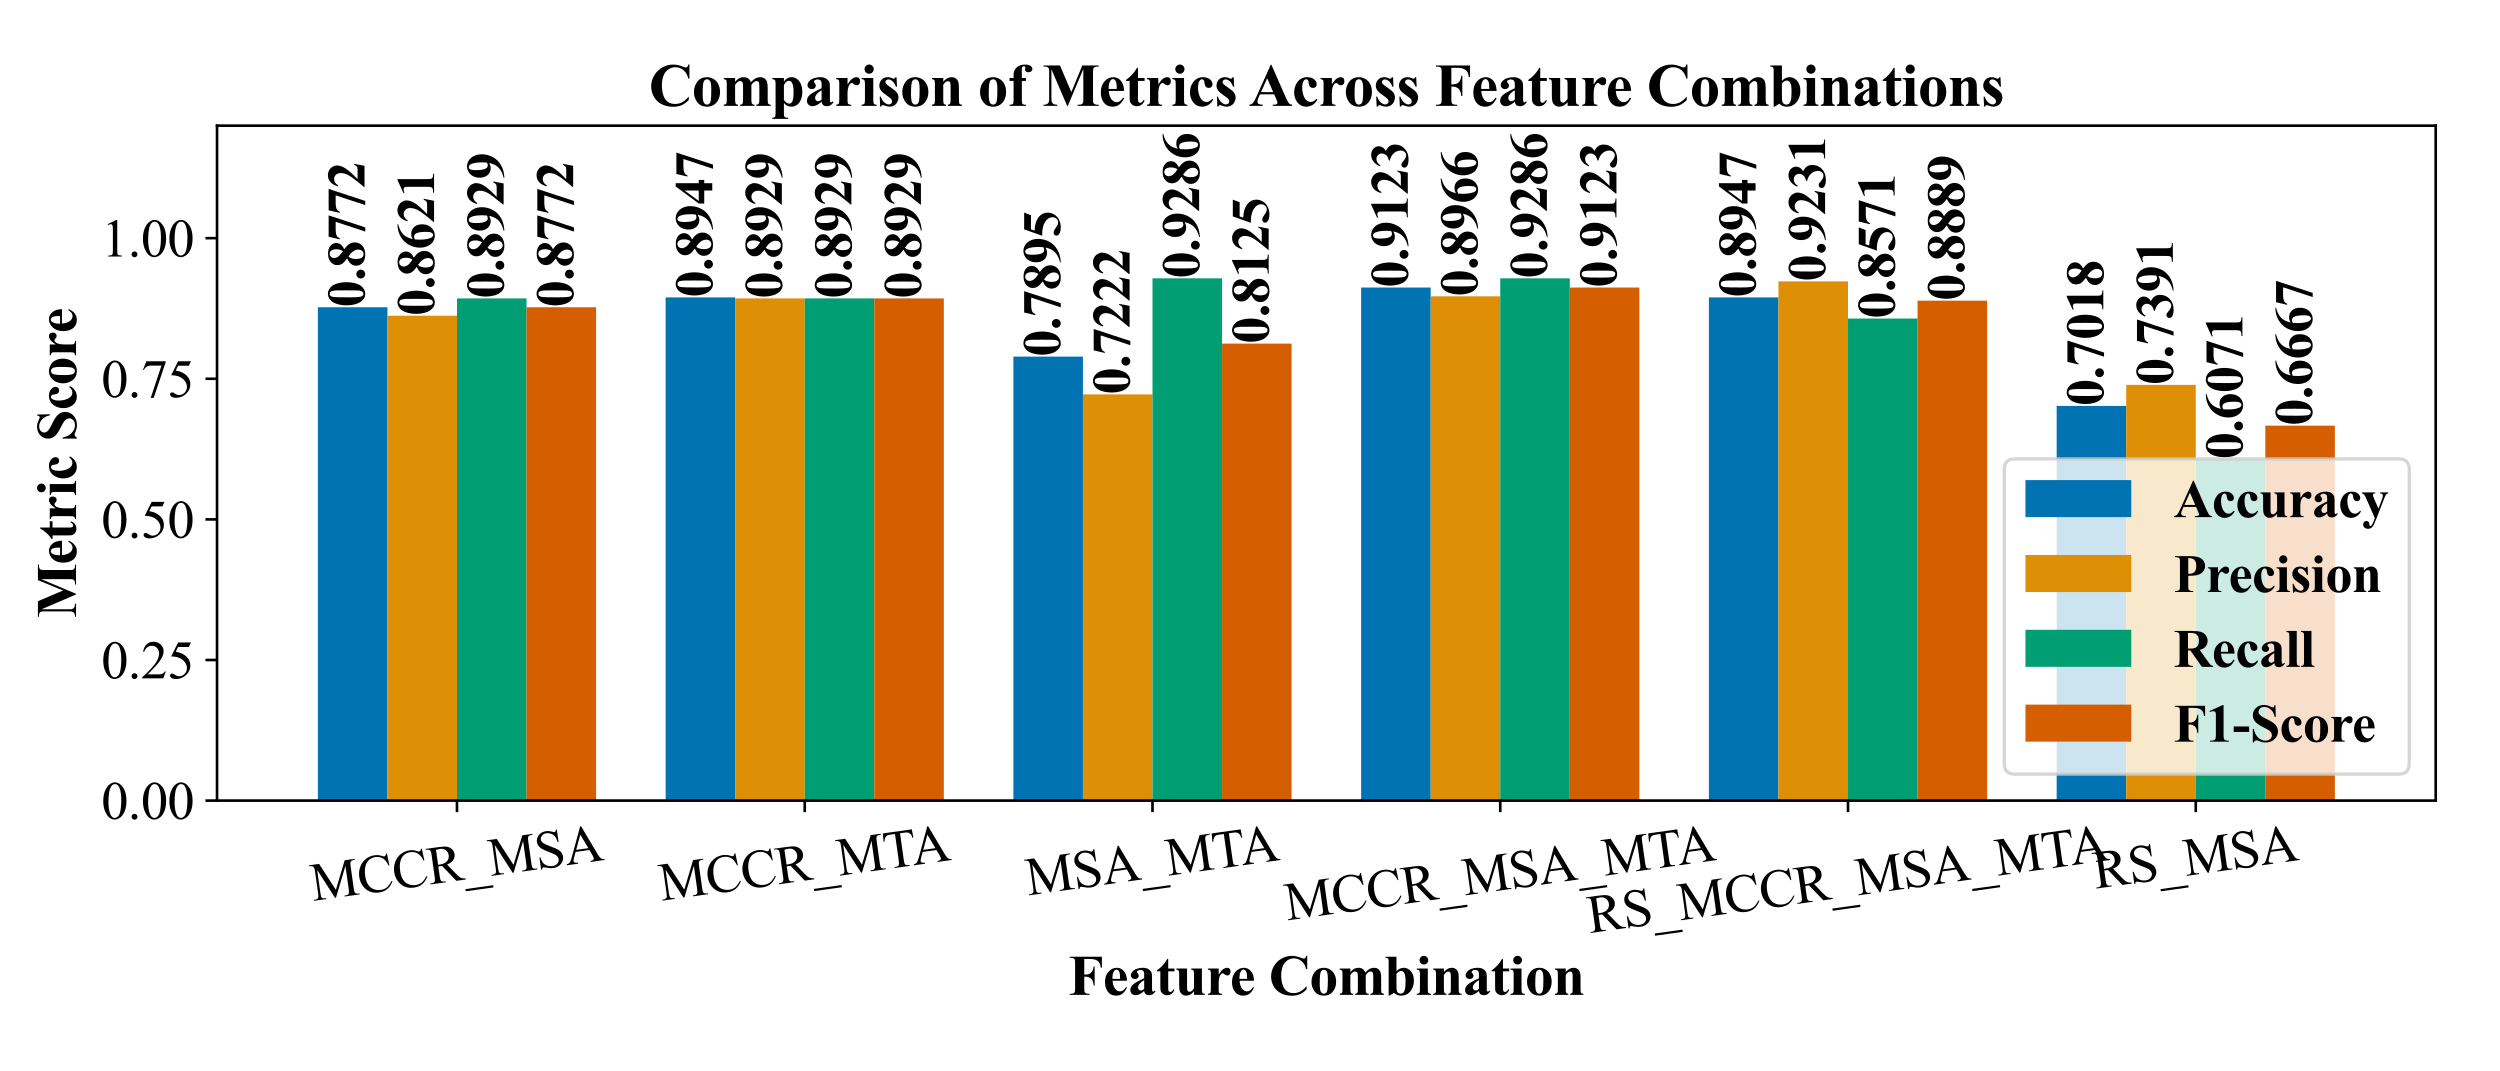 <?xml version="1.0" encoding="utf-8" standalone="no"?>
<!DOCTYPE svg PUBLIC "-//W3C//DTD SVG 1.1//EN"
  "http://www.w3.org/Graphics/SVG/1.1/DTD/svg11.dtd">
<svg xmlns:xlink="http://www.w3.org/1999/xlink" width="756pt" height="324pt" viewBox="0 0 756 324" xmlns="http://www.w3.org/2000/svg" version="1.1">
 <defs>
  <style type="text/css">*{stroke-linejoin: round; stroke-linecap: butt}</style>
 </defs>
 <g id="figure_1">
  <g id="patch_1">
   <path d="M 0 324 
L 756 324 
L 756 0 
L 0 0 
z
" style="fill: #ffffff"/>
  </g>
  <g id="axes_1">
   <g id="patch_2">
    <path d="M 65.63 242.098 
L 736.56 242.098 
L 736.56 38.006 
L 65.63 38.006 
z
" style="fill: #ffffff"/>
   </g>
   <g id="patch_3">
    <path d="M 96.127 242.098 
L 117.159 242.098 
L 117.159 92.908 
L 96.127 92.908 
z
" clip-path="url(#p7d818812de)" style="fill: #0173b2"/>
   </g>
   <g id="patch_4">
    <path d="M 201.288 242.098 
L 222.321 242.098 
L 222.321 89.924 
L 201.288 89.924 
z
" clip-path="url(#p7d818812de)" style="fill: #0173b2"/>
   </g>
   <g id="patch_5">
    <path d="M 306.45 242.098 
L 327.482 242.098 
L 327.482 107.827 
L 306.45 107.827 
z
" clip-path="url(#p7d818812de)" style="fill: #0173b2"/>
   </g>
   <g id="patch_6">
    <path d="M 411.611 242.098 
L 432.643 242.098 
L 432.643 86.94 
L 411.611 86.94 
z
" clip-path="url(#p7d818812de)" style="fill: #0173b2"/>
   </g>
   <g id="patch_7">
    <path d="M 516.773 242.098 
L 537.805 242.098 
L 537.805 89.924 
L 516.773 89.924 
z
" clip-path="url(#p7d818812de)" style="fill: #0173b2"/>
   </g>
   <g id="patch_8">
    <path d="M 621.934 242.098 
L 642.966 242.098 
L 642.966 122.746 
L 621.934 122.746 
z
" clip-path="url(#p7d818812de)" style="fill: #0173b2"/>
   </g>
   <g id="patch_9">
    <path d="M 117.159 242.098 
L 138.191 242.098 
L 138.191 95.48 
L 117.159 95.48 
z
" clip-path="url(#p7d818812de)" style="fill: #de8f05"/>
   </g>
   <g id="patch_10">
    <path d="M 222.321 242.098 
L 243.353 242.098 
L 243.353 90.244 
L 222.321 90.244 
z
" clip-path="url(#p7d818812de)" style="fill: #de8f05"/>
   </g>
   <g id="patch_11">
    <path d="M 327.482 242.098 
L 348.514 242.098 
L 348.514 119.265 
L 327.482 119.265 
z
" clip-path="url(#p7d818812de)" style="fill: #de8f05"/>
   </g>
   <g id="patch_12">
    <path d="M 432.643 242.098 
L 453.676 242.098 
L 453.676 89.616 
L 432.643 89.616 
z
" clip-path="url(#p7d818812de)" style="fill: #de8f05"/>
   </g>
   <g id="patch_13">
    <path d="M 537.805 242.098 
L 558.837 242.098 
L 558.837 85.104 
L 537.805 85.104 
z
" clip-path="url(#p7d818812de)" style="fill: #de8f05"/>
   </g>
   <g id="patch_14">
    <path d="M 642.966 242.098 
L 663.999 242.098 
L 663.999 116.389 
L 642.966 116.389 
z
" clip-path="url(#p7d818812de)" style="fill: #de8f05"/>
   </g>
   <g id="patch_15">
    <path d="M 138.191 242.098 
L 159.224 242.098 
L 159.224 90.244 
L 138.191 90.244 
z
" clip-path="url(#p7d818812de)" style="fill: #029e73"/>
   </g>
   <g id="patch_16">
    <path d="M 243.353 242.098 
L 264.385 242.098 
L 264.385 90.244 
L 243.353 90.244 
z
" clip-path="url(#p7d818812de)" style="fill: #029e73"/>
   </g>
   <g id="patch_17">
    <path d="M 348.514 242.098 
L 369.547 242.098 
L 369.547 84.17 
L 348.514 84.17 
z
" clip-path="url(#p7d818812de)" style="fill: #029e73"/>
   </g>
   <g id="patch_18">
    <path d="M 453.676 242.098 
L 474.708 242.098 
L 474.708 84.17 
L 453.676 84.17 
z
" clip-path="url(#p7d818812de)" style="fill: #029e73"/>
   </g>
   <g id="patch_19">
    <path d="M 558.837 242.098 
L 579.869 242.098 
L 579.869 96.318 
L 558.837 96.318 
z
" clip-path="url(#p7d818812de)" style="fill: #029e73"/>
   </g>
   <g id="patch_20">
    <path d="M 663.999 242.098 
L 685.031 242.098 
L 685.031 138.837 
L 663.999 138.837 
z
" clip-path="url(#p7d818812de)" style="fill: #029e73"/>
   </g>
   <g id="patch_21">
    <path d="M 159.224 242.098 
L 180.256 242.098 
L 180.256 92.908 
L 159.224 92.908 
z
" clip-path="url(#p7d818812de)" style="fill: #d55e00"/>
   </g>
   <g id="patch_22">
    <path d="M 264.385 242.098 
L 285.417 242.098 
L 285.417 90.244 
L 264.385 90.244 
z
" clip-path="url(#p7d818812de)" style="fill: #d55e00"/>
   </g>
   <g id="patch_23">
    <path d="M 369.547 242.098 
L 390.579 242.098 
L 390.579 103.911 
L 369.547 103.911 
z
" clip-path="url(#p7d818812de)" style="fill: #d55e00"/>
   </g>
   <g id="patch_24">
    <path d="M 474.708 242.098 
L 495.74 242.098 
L 495.74 86.94 
L 474.708 86.94 
z
" clip-path="url(#p7d818812de)" style="fill: #d55e00"/>
   </g>
   <g id="patch_25">
    <path d="M 579.869 242.098 
L 600.902 242.098 
L 600.902 90.919 
L 579.869 90.919 
z
" clip-path="url(#p7d818812de)" style="fill: #d55e00"/>
   </g>
   <g id="patch_26">
    <path d="M 685.031 242.098 
L 706.063 242.098 
L 706.063 128.713 
L 685.031 128.713 
z
" clip-path="url(#p7d818812de)" style="fill: #d55e00"/>
   </g>
   <g id="matplotlib.axis_1">
    <g id="xtick_1">
     <g id="line2d_1">
      <defs>
       <path id="m6cd41cbf78" d="M 0 0 
L 0 3.5 
" style="stroke: #000000; stroke-width: 0.8"/>
      </defs>
      <g>
       <use xlink:href="#m6cd41cbf78" x="138.191" y="242.098" style="stroke: #000000; stroke-width: 0.8"/>
      </g>
     </g>
     <g id="text_1">
      <!-- MCCR_MSA -->
      <g transform="translate(94.692 272.446) rotate(-8) scale(0.16 -0.16)">
       <defs>
        <path id="TimesNewRomanPSMT-4d" d="M 2619 0 
L 981 3566 
L 981 734 
Q 981 344 1066 247 
Q 1181 116 1431 116 
L 1581 116 
L 1581 0 
L 106 0 
L 106 116 
L 256 116 
Q 525 116 638 278 
Q 706 378 706 734 
L 706 3503 
Q 706 3784 644 3909 
Q 600 4000 483 4061 
Q 366 4122 106 4122 
L 106 4238 
L 1306 4238 
L 2844 922 
L 4356 4238 
L 5556 4238 
L 5556 4122 
L 5409 4122 
Q 5138 4122 5025 3959 
Q 4956 3859 4956 3503 
L 4956 734 
Q 4956 344 5044 247 
Q 5159 116 5409 116 
L 5556 116 
L 5556 0 
L 3756 0 
L 3756 116 
L 3906 116 
Q 4178 116 4288 278 
Q 4356 378 4356 734 
L 4356 3566 
L 2722 0 
L 2619 0 
z
" transform="scale(0.016)"/>
        <path id="TimesNewRomanPSMT-43" d="M 3853 4334 
L 3950 2894 
L 3853 2894 
Q 3659 3541 3300 3825 
Q 2941 4109 2438 4109 
Q 2016 4109 1675 3895 
Q 1334 3681 1139 3212 
Q 944 2744 944 2047 
Q 944 1472 1128 1050 
Q 1313 628 1683 403 
Q 2053 178 2528 178 
Q 2941 178 3256 354 
Q 3572 531 3950 1056 
L 4047 994 
Q 3728 428 3303 165 
Q 2878 -97 2294 -97 
Q 1241 -97 663 684 
Q 231 1266 231 2053 
Q 231 2688 515 3219 
Q 800 3750 1298 4042 
Q 1797 4334 2388 4334 
Q 2847 4334 3294 4109 
Q 3425 4041 3481 4041 
Q 3566 4041 3628 4100 
Q 3709 4184 3744 4334 
L 3853 4334 
z
" transform="scale(0.016)"/>
        <path id="TimesNewRomanPSMT-52" d="M 4325 0 
L 3194 0 
L 1759 1981 
Q 1600 1975 1500 1975 
Q 1459 1975 1412 1976 
Q 1366 1978 1316 1981 
L 1316 750 
Q 1316 350 1403 253 
Q 1522 116 1759 116 
L 1925 116 
L 1925 0 
L 109 0 
L 109 116 
L 269 116 
Q 538 116 653 291 
Q 719 388 719 750 
L 719 3488 
Q 719 3888 631 3984 
Q 509 4122 269 4122 
L 109 4122 
L 109 4238 
L 1653 4238 
Q 2328 4238 2648 4139 
Q 2969 4041 3192 3777 
Q 3416 3513 3416 3147 
Q 3416 2756 3161 2468 
Q 2906 2181 2372 2063 
L 3247 847 
Q 3547 428 3762 290 
Q 3978 153 4325 116 
L 4325 0 
z
M 1316 2178 
Q 1375 2178 1419 2176 
Q 1463 2175 1491 2175 
Q 2097 2175 2405 2437 
Q 2713 2700 2713 3106 
Q 2713 3503 2464 3751 
Q 2216 4000 1806 4000 
Q 1625 4000 1316 3941 
L 1316 2178 
z
" transform="scale(0.016)"/>
        <path id="TimesNewRomanPSMT-5f" d="M 3256 -1381 
L -53 -1381 
L -53 -1119 
L 3256 -1119 
L 3256 -1381 
z
" transform="scale(0.016)"/>
        <path id="TimesNewRomanPSMT-53" d="M 2934 4334 
L 2934 2869 
L 2819 2869 
Q 2763 3291 2617 3541 
Q 2472 3791 2203 3937 
Q 1934 4084 1647 4084 
Q 1322 4084 1109 3886 
Q 897 3688 897 3434 
Q 897 3241 1031 3081 
Q 1225 2847 1953 2456 
Q 2547 2138 2764 1967 
Q 2981 1797 3098 1565 
Q 3216 1334 3216 1081 
Q 3216 600 2842 251 
Q 2469 -97 1881 -97 
Q 1697 -97 1534 -69 
Q 1438 -53 1133 45 
Q 828 144 747 144 
Q 669 144 623 97 
Q 578 50 556 -97 
L 441 -97 
L 441 1356 
L 556 1356 
Q 638 900 775 673 
Q 913 447 1195 297 
Q 1478 147 1816 147 
Q 2206 147 2432 353 
Q 2659 559 2659 841 
Q 2659 997 2573 1156 
Q 2488 1316 2306 1453 
Q 2184 1547 1640 1851 
Q 1097 2156 867 2337 
Q 638 2519 519 2737 
Q 400 2956 400 3219 
Q 400 3675 750 4004 
Q 1100 4334 1641 4334 
Q 1978 4334 2356 4169 
Q 2531 4091 2603 4091 
Q 2684 4091 2736 4139 
Q 2788 4188 2819 4334 
L 2934 4334 
z
" transform="scale(0.016)"/>
        <path id="TimesNewRomanPSMT-41" d="M 2928 1419 
L 1288 1419 
L 1000 750 
Q 894 503 894 381 
Q 894 284 986 211 
Q 1078 138 1384 116 
L 1384 0 
L 50 0 
L 50 116 
Q 316 163 394 238 
Q 553 388 747 847 
L 2238 4334 
L 2347 4334 
L 3822 809 
Q 4000 384 4145 257 
Q 4291 131 4550 116 
L 4550 0 
L 2878 0 
L 2878 116 
Q 3131 128 3220 200 
Q 3309 272 3309 375 
Q 3309 513 3184 809 
L 2928 1419 
z
M 2841 1650 
L 2122 3363 
L 1384 1650 
L 2841 1650 
z
" transform="scale(0.016)"/>
       </defs>
       <use xlink:href="#TimesNewRomanPSMT-4d"/>
       <use xlink:href="#TimesNewRomanPSMT-43" x="88.916"/>
       <use xlink:href="#TimesNewRomanPSMT-43" x="155.615"/>
       <use xlink:href="#TimesNewRomanPSMT-52" x="222.314"/>
       <use xlink:href="#TimesNewRomanPSMT-5f" x="289.014"/>
       <use xlink:href="#TimesNewRomanPSMT-4d" x="339.014"/>
       <use xlink:href="#TimesNewRomanPSMT-53" x="427.93"/>
       <use xlink:href="#TimesNewRomanPSMT-41" x="483.545"/>
      </g>
     </g>
    </g>
    <g id="xtick_2">
     <g id="line2d_2">
      <g>
       <use xlink:href="#m6cd41cbf78" x="243.353" y="242.098" style="stroke: #000000; stroke-width: 0.8"/>
      </g>
     </g>
     <g id="text_2">
      <!-- MCCR_MTA -->
      <g transform="translate(200.054 272.389) rotate(-8) scale(0.16 -0.16)">
       <defs>
        <path id="TimesNewRomanPSMT-54" d="M 3703 4238 
L 3750 3244 
L 3631 3244 
Q 3597 3506 3538 3619 
Q 3441 3800 3280 3886 
Q 3119 3972 2856 3972 
L 2259 3972 
L 2259 734 
Q 2259 344 2344 247 
Q 2463 116 2709 116 
L 2856 116 
L 2856 0 
L 1059 0 
L 1059 116 
L 1209 116 
Q 1478 116 1591 278 
Q 1659 378 1659 734 
L 1659 3972 
L 1150 3972 
Q 853 3972 728 3928 
Q 566 3869 450 3700 
Q 334 3531 313 3244 
L 194 3244 
L 244 4238 
L 3703 4238 
z
" transform="scale(0.016)"/>
       </defs>
       <use xlink:href="#TimesNewRomanPSMT-4d"/>
       <use xlink:href="#TimesNewRomanPSMT-43" x="88.916"/>
       <use xlink:href="#TimesNewRomanPSMT-43" x="155.615"/>
       <use xlink:href="#TimesNewRomanPSMT-52" x="222.314"/>
       <use xlink:href="#TimesNewRomanPSMT-5f" x="289.014"/>
       <use xlink:href="#TimesNewRomanPSMT-4d" x="339.014"/>
       <use xlink:href="#TimesNewRomanPSMT-54" x="427.93"/>
       <use xlink:href="#TimesNewRomanPSMT-41" x="481.014"/>
      </g>
     </g>
    </g>
    <g id="xtick_3">
     <g id="line2d_3">
      <g>
       <use xlink:href="#m6cd41cbf78" x="348.514" y="242.098" style="stroke: #000000; stroke-width: 0.8"/>
      </g>
     </g>
     <g id="text_3">
      <!-- MSA_MTA -->
      <g transform="translate(310.942 270.78) rotate(-8) scale(0.16 -0.16)">
       <use xlink:href="#TimesNewRomanPSMT-4d"/>
       <use xlink:href="#TimesNewRomanPSMT-53" x="88.916"/>
       <use xlink:href="#TimesNewRomanPSMT-41" x="144.531"/>
       <use xlink:href="#TimesNewRomanPSMT-5f" x="216.748"/>
       <use xlink:href="#TimesNewRomanPSMT-4d" x="266.748"/>
       <use xlink:href="#TimesNewRomanPSMT-54" x="355.664"/>
       <use xlink:href="#TimesNewRomanPSMT-41" x="408.748"/>
      </g>
     </g>
    </g>
    <g id="xtick_4">
     <g id="line2d_4">
      <g>
       <use xlink:href="#m6cd41cbf78" x="453.676" y="242.098" style="stroke: #000000; stroke-width: 0.8"/>
      </g>
     </g>
     <g id="text_4">
      <!-- MCCR_MSA_MTA -->
      <g transform="translate(389.245 278.329) rotate(-8) scale(0.16 -0.16)">
       <use xlink:href="#TimesNewRomanPSMT-4d"/>
       <use xlink:href="#TimesNewRomanPSMT-43" x="88.916"/>
       <use xlink:href="#TimesNewRomanPSMT-43" x="155.615"/>
       <use xlink:href="#TimesNewRomanPSMT-52" x="222.314"/>
       <use xlink:href="#TimesNewRomanPSMT-5f" x="289.014"/>
       <use xlink:href="#TimesNewRomanPSMT-4d" x="339.014"/>
       <use xlink:href="#TimesNewRomanPSMT-53" x="427.93"/>
       <use xlink:href="#TimesNewRomanPSMT-41" x="483.545"/>
       <use xlink:href="#TimesNewRomanPSMT-5f" x="555.762"/>
       <use xlink:href="#TimesNewRomanPSMT-4d" x="605.762"/>
       <use xlink:href="#TimesNewRomanPSMT-54" x="694.678"/>
       <use xlink:href="#TimesNewRomanPSMT-41" x="747.762"/>
      </g>
     </g>
    </g>
    <g id="xtick_5">
     <g id="line2d_5">
      <g>
       <use xlink:href="#m6cd41cbf78" x="558.837" y="242.098" style="stroke: #000000; stroke-width: 0.8"/>
      </g>
     </g>
     <g id="text_5">
      <!-- RS_MCCR_MSA_MTA -->
      <g transform="translate(480.756 282.166) rotate(-8) scale(0.16 -0.16)">
       <use xlink:href="#TimesNewRomanPSMT-52"/>
       <use xlink:href="#TimesNewRomanPSMT-53" x="66.699"/>
       <use xlink:href="#TimesNewRomanPSMT-5f" x="122.314"/>
       <use xlink:href="#TimesNewRomanPSMT-4d" x="172.314"/>
       <use xlink:href="#TimesNewRomanPSMT-43" x="261.23"/>
       <use xlink:href="#TimesNewRomanPSMT-43" x="327.93"/>
       <use xlink:href="#TimesNewRomanPSMT-52" x="394.629"/>
       <use xlink:href="#TimesNewRomanPSMT-5f" x="461.328"/>
       <use xlink:href="#TimesNewRomanPSMT-4d" x="511.328"/>
       <use xlink:href="#TimesNewRomanPSMT-53" x="600.244"/>
       <use xlink:href="#TimesNewRomanPSMT-41" x="655.859"/>
       <use xlink:href="#TimesNewRomanPSMT-5f" x="728.076"/>
       <use xlink:href="#TimesNewRomanPSMT-4d" x="778.076"/>
       <use xlink:href="#TimesNewRomanPSMT-54" x="866.992"/>
       <use xlink:href="#TimesNewRomanPSMT-41" x="920.076"/>
      </g>
     </g>
    </g>
    <g id="xtick_6">
     <g id="line2d_6">
      <g>
       <use xlink:href="#m6cd41cbf78" x="663.999" y="242.098" style="stroke: #000000; stroke-width: 0.8"/>
      </g>
     </g>
     <g id="text_6">
      <!-- RS_MSA -->
      <g transform="translate(633.707 268.733) rotate(-8) scale(0.16 -0.16)">
       <use xlink:href="#TimesNewRomanPSMT-52"/>
       <use xlink:href="#TimesNewRomanPSMT-53" x="66.699"/>
       <use xlink:href="#TimesNewRomanPSMT-5f" x="122.314"/>
       <use xlink:href="#TimesNewRomanPSMT-4d" x="172.314"/>
       <use xlink:href="#TimesNewRomanPSMT-53" x="261.23"/>
       <use xlink:href="#TimesNewRomanPSMT-41" x="316.846"/>
      </g>
     </g>
    </g>
    <g id="text_7">
     <!-- Feature Combination -->
     <g transform="translate(323.098 300.842) scale(0.17 -0.17)">
      <defs>
       <path id="TimesNewRomanPS-BoldMT-46" d="M 1759 3994 
L 1759 2253 
L 1881 2253 
Q 2163 2253 2341 2337 
Q 2519 2422 2642 2622 
Q 2766 2822 2803 3163 
L 2913 3163 
L 2913 1034 
L 2803 1034 
Q 2744 1638 2480 1830 
Q 2216 2022 1881 2022 
L 1759 2022 
L 1759 725 
Q 1759 400 1795 319 
Q 1831 238 1936 177 
Q 2041 116 2219 116 
L 2359 116 
L 2359 0 
L 144 0 
L 144 116 
L 284 116 
Q 469 116 581 181 
Q 663 225 706 331 
Q 741 406 741 725 
L 741 3513 
Q 741 3838 706 3919 
Q 672 4000 567 4061 
Q 463 4122 284 4122 
L 144 4122 
L 144 4238 
L 3719 4238 
L 3719 3022 
L 3591 3022 
Q 3547 3450 3367 3656 
Q 3188 3863 2847 3947 
Q 2659 3994 2153 3994 
L 1759 3994 
z
" transform="scale(0.016)"/>
       <path id="TimesNewRomanPS-BoldMT-65" d="M 2691 1566 
L 1088 1566 
Q 1116 984 1397 647 
Q 1613 388 1916 388 
Q 2103 388 2256 492 
Q 2409 597 2584 869 
L 2691 800 
Q 2453 316 2165 114 
Q 1878 -88 1500 -88 
Q 850 -88 516 413 
Q 247 816 247 1413 
Q 247 2144 642 2576 
Q 1038 3009 1569 3009 
Q 2013 3009 2339 2645 
Q 2666 2281 2691 1566 
z
M 1922 1775 
Q 1922 2278 1867 2465 
Q 1813 2653 1697 2750 
Q 1631 2806 1522 2806 
Q 1359 2806 1256 2647 
Q 1072 2369 1072 1884 
L 1072 1775 
L 1922 1775 
z
" transform="scale(0.016)"/>
       <path id="TimesNewRomanPS-BoldMT-61" d="M 1828 431 
Q 1294 -41 869 -41 
Q 619 -41 453 123 
Q 288 288 288 534 
Q 288 869 575 1136 
Q 863 1403 1828 1847 
L 1828 2141 
Q 1828 2472 1792 2558 
Q 1756 2644 1656 2708 
Q 1556 2772 1431 2772 
Q 1228 2772 1097 2681 
Q 1016 2625 1016 2550 
Q 1016 2484 1103 2388 
Q 1222 2253 1222 2128 
Q 1222 1975 1108 1867 
Q 994 1759 809 1759 
Q 613 1759 480 1878 
Q 347 1997 347 2156 
Q 347 2381 525 2586 
Q 703 2791 1022 2900 
Q 1341 3009 1684 3009 
Q 2100 3009 2342 2832 
Q 2584 2656 2656 2450 
Q 2700 2319 2700 1847 
L 2700 713 
Q 2700 513 2715 461 
Q 2731 409 2762 384 
Q 2794 359 2834 359 
Q 2916 359 3000 475 
L 3094 400 
Q 2938 169 2770 64 
Q 2603 -41 2391 -41 
Q 2141 -41 2000 76 
Q 1859 194 1828 431 
z
M 1828 659 
L 1828 1638 
Q 1450 1416 1266 1163 
Q 1144 994 1144 822 
Q 1144 678 1247 569 
Q 1325 484 1466 484 
Q 1622 484 1828 659 
z
" transform="scale(0.016)"/>
       <path id="TimesNewRomanPS-BoldMT-74" d="M 1375 3991 
L 1375 2922 
L 2069 2922 
L 2069 2613 
L 1375 2613 
L 1375 809 
Q 1375 556 1398 482 
Q 1422 409 1481 364 
Q 1541 319 1591 319 
Q 1794 319 1975 628 
L 2069 559 
Q 1816 -41 1247 -41 
Q 969 -41 776 114 
Q 584 269 531 459 
Q 500 566 500 1034 
L 500 2613 
L 119 2613 
L 119 2722 
Q 513 3000 789 3306 
Q 1066 3613 1272 3991 
L 1375 3991 
z
" transform="scale(0.016)"/>
       <path id="TimesNewRomanPS-BoldMT-75" d="M 3038 2922 
L 3038 634 
Q 3038 300 3100 217 
Q 3163 134 3353 113 
L 3353 0 
L 2163 0 
L 2163 391 
Q 1953 141 1743 26 
Q 1534 -88 1275 -88 
Q 1028 -88 836 64 
Q 644 216 578 419 
Q 513 622 513 1128 
L 513 2288 
Q 513 2619 452 2700 
Q 391 2781 197 2806 
L 197 2922 
L 1388 2922 
L 1388 925 
Q 1388 613 1417 522 
Q 1447 431 1511 384 
Q 1575 338 1659 338 
Q 1772 338 1863 397 
Q 1988 478 2163 725 
L 2163 2288 
Q 2163 2619 2102 2700 
Q 2041 2781 1847 2806 
L 1847 2922 
L 3038 2922 
z
" transform="scale(0.016)"/>
       <path id="TimesNewRomanPS-BoldMT-72" d="M 1428 2922 
L 1428 2259 
Q 1719 2713 1937 2861 
Q 2156 3009 2359 3009 
Q 2534 3009 2639 2901 
Q 2744 2794 2744 2597 
Q 2744 2388 2642 2272 
Q 2541 2156 2397 2156 
Q 2231 2156 2109 2262 
Q 1988 2369 1966 2381 
Q 1934 2400 1894 2400 
Q 1803 2400 1722 2331 
Q 1594 2225 1528 2028 
Q 1428 1725 1428 1359 
L 1428 688 
L 1431 513 
Q 1431 334 1453 284 
Q 1491 200 1564 161 
Q 1638 122 1813 113 
L 1813 0 
L 234 0 
L 234 113 
Q 425 128 492 217 
Q 559 306 559 688 
L 559 2303 
Q 559 2553 534 2622 
Q 503 2709 443 2750 
Q 384 2791 234 2806 
L 234 2922 
L 1428 2922 
z
" transform="scale(0.016)"/>
       <path id="TimesNewRomanPS-BoldMT-20" transform="scale(0.016)"/>
       <path id="TimesNewRomanPS-BoldMT-43" d="M 4272 4334 
L 4272 2866 
L 4150 2866 
Q 4013 3441 3638 3747 
Q 3263 4053 2788 4053 
Q 2391 4053 2059 3825 
Q 1728 3597 1575 3228 
Q 1378 2756 1378 2178 
Q 1378 1609 1522 1142 
Q 1666 675 1972 436 
Q 2278 197 2766 197 
Q 3166 197 3498 372 
Q 3831 547 4200 975 
L 4200 609 
Q 3844 238 3458 70 
Q 3072 -97 2556 -97 
Q 1878 -97 1351 175 
Q 825 447 539 956 
Q 253 1466 253 2041 
Q 253 2647 570 3190 
Q 888 3734 1427 4034 
Q 1966 4334 2572 4334 
Q 3019 4334 3516 4141 
Q 3803 4028 3881 4028 
Q 3981 4028 4054 4101 
Q 4128 4175 4150 4334 
L 4272 4334 
z
" transform="scale(0.016)"/>
       <path id="TimesNewRomanPS-BoldMT-6f" d="M 1594 3009 
Q 1975 3009 2303 2812 
Q 2631 2616 2801 2253 
Q 2972 1891 2972 1459 
Q 2972 838 2656 419 
Q 2275 -88 1603 -88 
Q 944 -88 587 375 
Q 231 838 231 1447 
Q 231 2075 595 2542 
Q 959 3009 1594 3009 
z
M 1606 2788 
Q 1447 2788 1333 2667 
Q 1219 2547 1183 2192 
Q 1147 1838 1147 1206 
Q 1147 872 1191 581 
Q 1225 359 1337 243 
Q 1450 128 1594 128 
Q 1734 128 1828 206 
Q 1950 313 1991 503 
Q 2053 800 2053 1703 
Q 2053 2234 1993 2432 
Q 1934 2631 1819 2722 
Q 1738 2788 1606 2788 
z
" transform="scale(0.016)"/>
       <path id="TimesNewRomanPS-BoldMT-6d" d="M 1428 2922 
L 1428 2538 
Q 1669 2800 1873 2904 
Q 2078 3009 2322 3009 
Q 2603 3009 2793 2878 
Q 2984 2747 3088 2478 
Q 3338 2759 3567 2884 
Q 3797 3009 4047 3009 
Q 4350 3009 4529 2870 
Q 4709 2731 4779 2517 
Q 4850 2303 4850 1834 
L 4850 638 
Q 4850 300 4911 219 
Q 4972 138 5166 113 
L 5166 0 
L 3656 0 
L 3656 113 
Q 3834 128 3919 250 
Q 3975 334 3975 638 
L 3975 1894 
Q 3975 2284 3944 2390 
Q 3913 2497 3845 2548 
Q 3778 2600 3688 2600 
Q 3553 2600 3415 2501 
Q 3278 2403 3138 2206 
L 3138 638 
Q 3138 322 3191 241 
Q 3263 125 3466 113 
L 3466 0 
L 1953 0 
L 1953 113 
Q 2075 119 2145 173 
Q 2216 228 2239 304 
Q 2263 381 2263 638 
L 2263 1894 
Q 2263 2291 2231 2391 
Q 2200 2491 2126 2547 
Q 2053 2603 1969 2603 
Q 1844 2603 1741 2538 
Q 1594 2441 1428 2206 
L 1428 638 
Q 1428 328 1489 229 
Q 1550 131 1744 113 
L 1744 0 
L 238 0 
L 238 113 
Q 422 131 500 231 
Q 553 300 553 638 
L 553 2288 
Q 553 2619 492 2700 
Q 431 2781 238 2806 
L 238 2922 
L 1428 2922 
z
" transform="scale(0.016)"/>
       <path id="TimesNewRomanPS-BoldMT-62" d="M 1347 4238 
L 1347 2628 
Q 1716 3009 2153 3009 
Q 2453 3009 2718 2832 
Q 2984 2656 3134 2331 
Q 3284 2006 3284 1581 
Q 3284 1103 3093 712 
Q 2903 322 2584 117 
Q 2266 -88 1856 -88 
Q 1619 -88 1434 -12 
Q 1250 63 1072 231 
L 588 -84 
L 481 -84 
L 481 3631 
Q 481 3884 459 3944 
Q 428 4031 361 4073 
Q 294 4116 134 4122 
L 134 4238 
L 1347 4238 
z
M 1347 2350 
L 1347 1050 
Q 1347 653 1366 544 
Q 1397 359 1515 245 
Q 1634 131 1819 131 
Q 1978 131 2092 222 
Q 2206 313 2282 581 
Q 2359 850 2359 1550 
Q 2359 2222 2191 2472 
Q 2069 2653 1863 2653 
Q 1594 2653 1347 2350 
z
" transform="scale(0.016)"/>
       <path id="TimesNewRomanPS-BoldMT-69" d="M 919 4338 
Q 1122 4338 1262 4195 
Q 1403 4053 1403 3853 
Q 1403 3653 1261 3512 
Q 1119 3372 919 3372 
Q 719 3372 578 3512 
Q 438 3653 438 3853 
Q 438 4053 578 4195 
Q 719 4338 919 4338 
z
M 1356 2922 
L 1356 606 
Q 1356 297 1428 211 
Q 1500 125 1709 113 
L 1709 0 
L 131 0 
L 131 113 
Q 325 119 419 225 
Q 481 297 481 606 
L 481 2313 
Q 481 2622 409 2708 
Q 338 2794 131 2806 
L 131 2922 
L 1356 2922 
z
" transform="scale(0.016)"/>
       <path id="TimesNewRomanPS-BoldMT-6e" d="M 1409 2922 
L 1409 2544 
Q 1634 2788 1840 2898 
Q 2047 3009 2284 3009 
Q 2569 3009 2756 2851 
Q 2944 2694 3006 2459 
Q 3056 2281 3056 1775 
L 3056 638 
Q 3056 300 3117 217 
Q 3178 134 3372 113 
L 3372 0 
L 1894 0 
L 1894 113 
Q 2059 134 2131 250 
Q 2181 328 2181 638 
L 2181 1938 
Q 2181 2297 2153 2390 
Q 2125 2484 2058 2536 
Q 1991 2588 1909 2588 
Q 1641 2588 1409 2203 
L 1409 638 
Q 1409 309 1470 221 
Q 1531 134 1697 113 
L 1697 0 
L 219 0 
L 219 113 
Q 403 131 481 231 
Q 534 300 534 638 
L 534 2288 
Q 534 2619 473 2700 
Q 413 2781 219 2806 
L 219 2922 
L 1409 2922 
z
" transform="scale(0.016)"/>
      </defs>
      <use xlink:href="#TimesNewRomanPS-BoldMT-46"/>
      <use xlink:href="#TimesNewRomanPS-BoldMT-65" x="61.084"/>
      <use xlink:href="#TimesNewRomanPS-BoldMT-61" x="105.469"/>
      <use xlink:href="#TimesNewRomanPS-BoldMT-74" x="155.469"/>
      <use xlink:href="#TimesNewRomanPS-BoldMT-75" x="188.77"/>
      <use xlink:href="#TimesNewRomanPS-BoldMT-72" x="244.385"/>
      <use xlink:href="#TimesNewRomanPS-BoldMT-65" x="287.02"/>
      <use xlink:href="#TimesNewRomanPS-BoldMT-20" x="331.404"/>
      <use xlink:href="#TimesNewRomanPS-BoldMT-43" x="356.404"/>
      <use xlink:href="#TimesNewRomanPS-BoldMT-6f" x="428.621"/>
      <use xlink:href="#TimesNewRomanPS-BoldMT-6d" x="478.621"/>
      <use xlink:href="#TimesNewRomanPS-BoldMT-62" x="561.922"/>
      <use xlink:href="#TimesNewRomanPS-BoldMT-69" x="617.537"/>
      <use xlink:href="#TimesNewRomanPS-BoldMT-6e" x="645.32"/>
      <use xlink:href="#TimesNewRomanPS-BoldMT-61" x="700.936"/>
      <use xlink:href="#TimesNewRomanPS-BoldMT-74" x="750.936"/>
      <use xlink:href="#TimesNewRomanPS-BoldMT-69" x="784.236"/>
      <use xlink:href="#TimesNewRomanPS-BoldMT-6f" x="812.02"/>
      <use xlink:href="#TimesNewRomanPS-BoldMT-6e" x="862.02"/>
     </g>
    </g>
   </g>
   <g id="matplotlib.axis_2">
    <g id="ytick_1">
     <g id="line2d_7">
      <defs>
       <path id="mb6d5cba459" d="M 0 0 
L -3.5 0 
" style="stroke: #000000; stroke-width: 0.8"/>
      </defs>
      <g>
       <use xlink:href="#mb6d5cba459" x="65.63" y="242.098" style="stroke: #000000; stroke-width: 0.8"/>
      </g>
     </g>
     <g id="text_8">
      <!-- 0.00 -->
      <g transform="translate(30.63 247.653) scale(0.16 -0.16)">
       <defs>
        <path id="TimesNewRomanPSMT-30" d="M 231 2094 
Q 231 2819 450 3342 
Q 669 3866 1031 4122 
Q 1313 4325 1613 4325 
Q 2100 4325 2488 3828 
Q 2972 3213 2972 2159 
Q 2972 1422 2759 906 
Q 2547 391 2217 158 
Q 1888 -75 1581 -75 
Q 975 -75 572 641 
Q 231 1244 231 2094 
z
M 844 2016 
Q 844 1141 1059 588 
Q 1238 122 1591 122 
Q 1759 122 1940 273 
Q 2122 425 2216 781 
Q 2359 1319 2359 2297 
Q 2359 3022 2209 3506 
Q 2097 3866 1919 4016 
Q 1791 4119 1609 4119 
Q 1397 4119 1231 3928 
Q 1006 3669 925 3112 
Q 844 2556 844 2016 
z
" transform="scale(0.016)"/>
        <path id="TimesNewRomanPSMT-2e" d="M 800 606 
Q 947 606 1047 504 
Q 1147 403 1147 259 
Q 1147 116 1045 14 
Q 944 -88 800 -88 
Q 656 -88 554 14 
Q 453 116 453 259 
Q 453 406 554 506 
Q 656 606 800 606 
z
" transform="scale(0.016)"/>
       </defs>
       <use xlink:href="#TimesNewRomanPSMT-30"/>
       <use xlink:href="#TimesNewRomanPSMT-2e" x="50"/>
       <use xlink:href="#TimesNewRomanPSMT-30" x="75"/>
       <use xlink:href="#TimesNewRomanPSMT-30" x="125"/>
      </g>
     </g>
    </g>
    <g id="ytick_2">
     <g id="line2d_8">
      <g>
       <use xlink:href="#mb6d5cba459" x="65.63" y="199.579" style="stroke: #000000; stroke-width: 0.8"/>
      </g>
     </g>
     <g id="text_9">
      <!-- 0.25 -->
      <g transform="translate(30.63 205.134) scale(0.16 -0.16)">
       <defs>
        <path id="TimesNewRomanPSMT-32" d="M 2934 816 
L 2638 0 
L 138 0 
L 138 116 
Q 1241 1122 1691 1759 
Q 2141 2397 2141 2925 
Q 2141 3328 1894 3587 
Q 1647 3847 1303 3847 
Q 991 3847 742 3664 
Q 494 3481 375 3128 
L 259 3128 
Q 338 3706 661 4015 
Q 984 4325 1469 4325 
Q 1984 4325 2329 3994 
Q 2675 3663 2675 3213 
Q 2675 2891 2525 2569 
Q 2294 2063 1775 1497 
Q 997 647 803 472 
L 1909 472 
Q 2247 472 2383 497 
Q 2519 522 2628 598 
Q 2738 675 2819 816 
L 2934 816 
z
" transform="scale(0.016)"/>
        <path id="TimesNewRomanPSMT-35" d="M 2778 4238 
L 2534 3706 
L 1259 3706 
L 981 3138 
Q 1809 3016 2294 2522 
Q 2709 2097 2709 1522 
Q 2709 1188 2573 903 
Q 2438 619 2231 419 
Q 2025 219 1772 97 
Q 1413 -75 1034 -75 
Q 653 -75 479 54 
Q 306 184 306 341 
Q 306 428 378 495 
Q 450 563 559 563 
Q 641 563 702 538 
Q 763 513 909 409 
Q 1144 247 1384 247 
Q 1750 247 2026 523 
Q 2303 800 2303 1197 
Q 2303 1581 2056 1914 
Q 1809 2247 1375 2428 
Q 1034 2569 447 2591 
L 1259 4238 
L 2778 4238 
z
" transform="scale(0.016)"/>
       </defs>
       <use xlink:href="#TimesNewRomanPSMT-30"/>
       <use xlink:href="#TimesNewRomanPSMT-2e" x="50"/>
       <use xlink:href="#TimesNewRomanPSMT-32" x="75"/>
       <use xlink:href="#TimesNewRomanPSMT-35" x="125"/>
      </g>
     </g>
    </g>
    <g id="ytick_3">
     <g id="line2d_9">
      <g>
       <use xlink:href="#mb6d5cba459" x="65.63" y="157.06" style="stroke: #000000; stroke-width: 0.8"/>
      </g>
     </g>
     <g id="text_10">
      <!-- 0.50 -->
      <g transform="translate(30.63 162.615) scale(0.16 -0.16)">
       <use xlink:href="#TimesNewRomanPSMT-30"/>
       <use xlink:href="#TimesNewRomanPSMT-2e" x="50"/>
       <use xlink:href="#TimesNewRomanPSMT-35" x="75"/>
       <use xlink:href="#TimesNewRomanPSMT-30" x="125"/>
      </g>
     </g>
    </g>
    <g id="ytick_4">
     <g id="line2d_10">
      <g>
       <use xlink:href="#mb6d5cba459" x="65.63" y="114.54" style="stroke: #000000; stroke-width: 0.8"/>
      </g>
     </g>
     <g id="text_11">
      <!-- 0.75 -->
      <g transform="translate(30.63 120.095) scale(0.16 -0.16)">
       <defs>
        <path id="TimesNewRomanPSMT-37" d="M 644 4238 
L 2916 4238 
L 2916 4119 
L 1503 -88 
L 1153 -88 
L 2419 3728 
L 1253 3728 
Q 900 3728 750 3644 
Q 488 3500 328 3200 
L 238 3234 
L 644 4238 
z
" transform="scale(0.016)"/>
       </defs>
       <use xlink:href="#TimesNewRomanPSMT-30"/>
       <use xlink:href="#TimesNewRomanPSMT-2e" x="50"/>
       <use xlink:href="#TimesNewRomanPSMT-37" x="75"/>
       <use xlink:href="#TimesNewRomanPSMT-35" x="125"/>
      </g>
     </g>
    </g>
    <g id="ytick_5">
     <g id="line2d_11">
      <g>
       <use xlink:href="#mb6d5cba459" x="65.63" y="72.021" style="stroke: #000000; stroke-width: 0.8"/>
      </g>
     </g>
     <g id="text_12">
      <!-- 1.00 -->
      <g transform="translate(30.63 77.576) scale(0.16 -0.16)">
       <defs>
        <path id="TimesNewRomanPSMT-31" d="M 750 3822 
L 1781 4325 
L 1884 4325 
L 1884 747 
Q 1884 391 1914 303 
Q 1944 216 2037 169 
Q 2131 122 2419 116 
L 2419 0 
L 825 0 
L 825 116 
Q 1125 122 1212 167 
Q 1300 213 1334 289 
Q 1369 366 1369 747 
L 1369 3034 
Q 1369 3497 1338 3628 
Q 1316 3728 1258 3775 
Q 1200 3822 1119 3822 
Q 1003 3822 797 3725 
L 750 3822 
z
" transform="scale(0.016)"/>
       </defs>
       <use xlink:href="#TimesNewRomanPSMT-31"/>
       <use xlink:href="#TimesNewRomanPSMT-2e" x="50"/>
       <use xlink:href="#TimesNewRomanPSMT-30" x="75"/>
       <use xlink:href="#TimesNewRomanPSMT-30" x="125"/>
      </g>
     </g>
    </g>
    <g id="text_13">
     <!-- Metric Score -->
     <g transform="translate(22.994 186.859) rotate(-90) scale(0.17 -0.17)">
      <defs>
       <path id="TimesNewRomanPS-BoldMT-4d" d="M 3050 1444 
L 4200 4238 
L 5925 4238 
L 5925 4122 
L 5788 4122 
Q 5600 4122 5488 4056 
Q 5409 4013 5363 3909 
Q 5328 3834 5328 3519 
L 5328 725 
Q 5328 400 5362 319 
Q 5397 238 5503 177 
Q 5609 116 5788 116 
L 5925 116 
L 5925 0 
L 3713 0 
L 3713 116 
L 3850 116 
Q 4038 116 4150 181 
Q 4228 225 4275 331 
Q 4309 406 4309 725 
L 4309 3866 
L 2684 0 
L 2609 0 
L 959 3838 
L 959 853 
Q 959 541 975 469 
Q 1016 313 1152 214 
Q 1288 116 1578 116 
L 1578 0 
L 128 0 
L 128 116 
L 172 116 
Q 313 113 434 161 
Q 556 209 618 290 
Q 681 372 716 519 
Q 722 553 722 838 
L 722 3519 
Q 722 3841 687 3920 
Q 653 4000 547 4061 
Q 441 4122 263 4122 
L 128 4122 
L 128 4238 
L 1859 4238 
L 3050 1444 
z
" transform="scale(0.016)"/>
       <path id="TimesNewRomanPS-BoldMT-63" d="M 2600 753 
L 2697 678 
Q 2491 291 2183 101 
Q 1875 -88 1528 -88 
Q 944 -88 594 353 
Q 244 794 244 1413 
Q 244 2009 563 2463 
Q 947 3009 1622 3009 
Q 2075 3009 2342 2781 
Q 2609 2553 2609 2272 
Q 2609 2094 2501 1987 
Q 2394 1881 2219 1881 
Q 2034 1881 1914 2003 
Q 1794 2125 1766 2438 
Q 1747 2634 1675 2713 
Q 1603 2791 1506 2791 
Q 1356 2791 1250 2631 
Q 1088 2391 1088 1894 
Q 1088 1481 1219 1104 
Q 1350 728 1578 544 
Q 1750 409 1984 409 
Q 2138 409 2275 481 
Q 2413 553 2600 753 
z
" transform="scale(0.016)"/>
       <path id="TimesNewRomanPS-BoldMT-53" d="M 3006 4334 
L 3041 2922 
L 2913 2922 
Q 2822 3453 2467 3776 
Q 2113 4100 1700 4100 
Q 1381 4100 1195 3929 
Q 1009 3759 1009 3538 
Q 1009 3397 1075 3288 
Q 1166 3141 1366 2997 
Q 1513 2894 2044 2631 
Q 2788 2266 3047 1941 
Q 3303 1616 3303 1197 
Q 3303 666 2889 283 
Q 2475 -100 1838 -100 
Q 1638 -100 1459 -59 
Q 1281 -19 1013 94 
Q 863 156 766 156 
Q 684 156 593 93 
Q 503 31 447 -97 
L 331 -97 
L 331 1503 
L 447 1503 
Q 584 828 976 473 
Q 1369 119 1822 119 
Q 2172 119 2380 309 
Q 2588 500 2588 753 
Q 2588 903 2508 1043 
Q 2428 1184 2265 1311 
Q 2103 1438 1691 1641 
Q 1113 1925 859 2125 
Q 606 2325 470 2572 
Q 334 2819 334 3116 
Q 334 3622 706 3978 
Q 1078 4334 1644 4334 
Q 1850 4334 2044 4284 
Q 2191 4247 2402 4145 
Q 2613 4044 2697 4044 
Q 2778 4044 2825 4094 
Q 2872 4144 2913 4334 
L 3006 4334 
z
" transform="scale(0.016)"/>
      </defs>
      <use xlink:href="#TimesNewRomanPS-BoldMT-4d"/>
      <use xlink:href="#TimesNewRomanPS-BoldMT-65" x="94.385"/>
      <use xlink:href="#TimesNewRomanPS-BoldMT-74" x="138.77"/>
      <use xlink:href="#TimesNewRomanPS-BoldMT-72" x="172.07"/>
      <use xlink:href="#TimesNewRomanPS-BoldMT-69" x="216.455"/>
      <use xlink:href="#TimesNewRomanPS-BoldMT-63" x="244.238"/>
      <use xlink:href="#TimesNewRomanPS-BoldMT-20" x="288.623"/>
      <use xlink:href="#TimesNewRomanPS-BoldMT-53" x="313.623"/>
      <use xlink:href="#TimesNewRomanPS-BoldMT-63" x="369.238"/>
      <use xlink:href="#TimesNewRomanPS-BoldMT-6f" x="413.623"/>
      <use xlink:href="#TimesNewRomanPS-BoldMT-72" x="463.623"/>
      <use xlink:href="#TimesNewRomanPS-BoldMT-65" x="506.258"/>
     </g>
    </g>
   </g>
   <g id="patch_27">
    <path d="M 65.63 242.098 
L 65.63 38.006 
" style="fill: none; stroke: #000000; stroke-width: 0.8; stroke-linejoin: miter; stroke-linecap: square"/>
   </g>
   <g id="patch_28">
    <path d="M 736.56 242.098 
L 736.56 38.006 
" style="fill: none; stroke: #000000; stroke-width: 0.8; stroke-linejoin: miter; stroke-linecap: square"/>
   </g>
   <g id="patch_29">
    <path d="M 65.63 242.098 
L 736.56 242.098 
" style="fill: none; stroke: #000000; stroke-width: 0.8; stroke-linejoin: miter; stroke-linecap: square"/>
   </g>
   <g id="patch_30">
    <path d="M 65.63 38.006 
L 736.56 38.006 
" style="fill: none; stroke: #000000; stroke-width: 0.8; stroke-linejoin: miter; stroke-linecap: square"/>
   </g>
   <g id="text_14">
    <!-- 0.8772 -->
    <g transform="translate(110.229 92.929) rotate(-90) scale(0.16 -0.16)">
     <defs>
      <path id="TimesNewRomanPS-BoldMT-30" d="M 2966 2119 
Q 2966 1484 2788 934 
Q 2681 597 2501 381 
Q 2322 166 2094 39 
Q 1866 -88 1597 -88 
Q 1291 -88 1044 68 
Q 797 225 606 516 
Q 469 728 366 1081 
Q 231 1559 231 2069 
Q 231 2759 425 3338 
Q 584 3816 909 4070 
Q 1234 4325 1597 4325 
Q 1966 4325 2286 4073 
Q 2606 3822 2756 3397 
Q 2966 2813 2966 2119 
z
M 2003 2125 
Q 2003 3238 1991 3422 
Q 1959 3856 1841 4009 
Q 1763 4109 1588 4109 
Q 1453 4109 1375 4034 
Q 1259 3925 1218 3648 
Q 1178 3372 1178 1719 
Q 1178 819 1241 513 
Q 1288 291 1375 216 
Q 1463 141 1606 141 
Q 1763 141 1841 241 
Q 1972 416 1991 781 
L 2003 2125 
z
" transform="scale(0.016)"/>
      <path id="TimesNewRomanPS-BoldMT-2e" d="M 800 963 
Q 1019 963 1170 809 
Q 1322 656 1322 441 
Q 1322 225 1169 73 
Q 1016 -78 800 -78 
Q 584 -78 432 73 
Q 281 225 281 441 
Q 281 656 432 809 
Q 584 963 800 963 
z
" transform="scale(0.016)"/>
      <path id="TimesNewRomanPS-BoldMT-38" d="M 2181 2394 
Q 2628 2066 2801 1783 
Q 2975 1500 2975 1134 
Q 2975 622 2589 267 
Q 2203 -88 1541 -88 
Q 913 -88 569 221 
Q 225 531 225 978 
Q 225 1319 423 1575 
Q 622 1831 1084 2044 
Q 581 2428 439 2672 
Q 297 2916 297 3238 
Q 297 3663 658 3986 
Q 1019 4309 1647 4309 
Q 2253 4309 2579 4023 
Q 2906 3738 2906 3338 
Q 2906 3038 2729 2808 
Q 2553 2578 2181 2394 
z
M 1944 2553 
Q 2059 2709 2115 2903 
Q 2172 3097 2172 3328 
Q 2172 3734 1997 3950 
Q 1866 4116 1634 4116 
Q 1425 4116 1278 3964 
Q 1131 3813 1131 3588 
Q 1131 3359 1295 3114 
Q 1459 2869 1944 2553 
z
M 1319 1894 
Q 1222 1806 1181 1734 
Q 1119 1625 1069 1415 
Q 1019 1206 1019 978 
Q 1019 684 1094 486 
Q 1169 288 1308 200 
Q 1447 113 1594 113 
Q 1822 113 1978 280 
Q 2134 447 2134 738 
Q 2134 1344 1319 1894 
z
" transform="scale(0.016)"/>
      <path id="TimesNewRomanPS-BoldMT-37" d="M 1134 -88 
L 2288 3409 
L 1409 3409 
Q 894 3409 634 3275 
Q 453 3181 334 2922 
L 216 2922 
L 522 4238 
L 3047 4238 
L 1625 -88 
L 1134 -88 
z
" transform="scale(0.016)"/>
      <path id="TimesNewRomanPS-BoldMT-32" d="M 2650 0 
L 156 0 
L 156 69 
Q 1303 1434 1548 1906 
Q 1794 2378 1794 2828 
Q 1794 3156 1591 3373 
Q 1388 3591 1094 3591 
Q 613 3591 347 3109 
L 231 3150 
Q 400 3750 744 4037 
Q 1088 4325 1538 4325 
Q 1859 4325 2125 4175 
Q 2391 4025 2541 3764 
Q 2691 3503 2691 3275 
Q 2691 2859 2459 2431 
Q 2144 1853 1081 819 
L 1997 819 
Q 2334 819 2436 847 
Q 2538 875 2603 942 
Q 2669 1009 2775 1225 
L 2888 1225 
L 2650 0 
z
" transform="scale(0.016)"/>
     </defs>
     <use xlink:href="#TimesNewRomanPS-BoldMT-30"/>
     <use xlink:href="#TimesNewRomanPS-BoldMT-2e" x="50"/>
     <use xlink:href="#TimesNewRomanPS-BoldMT-38" x="75"/>
     <use xlink:href="#TimesNewRomanPS-BoldMT-37" x="125"/>
     <use xlink:href="#TimesNewRomanPS-BoldMT-37" x="175"/>
     <use xlink:href="#TimesNewRomanPS-BoldMT-32" x="225"/>
    </g>
   </g>
   <g id="text_15">
    <!-- 0.8947 -->
    <g transform="translate(215.391 89.945) rotate(-90) scale(0.16 -0.16)">
     <defs>
      <path id="TimesNewRomanPS-BoldMT-39" d="M 197 -88 
L 197 0 
Q 716 119 1077 350 
Q 1438 581 1648 922 
Q 1859 1263 1944 1706 
Q 1750 1606 1614 1567 
Q 1478 1528 1328 1528 
Q 847 1528 526 1875 
Q 206 2222 206 2825 
Q 206 3244 379 3592 
Q 553 3941 875 4133 
Q 1197 4325 1544 4325 
Q 1916 4325 2247 4112 
Q 2578 3900 2775 3497 
Q 2972 3094 2972 2578 
Q 2972 1909 2651 1296 
Q 2331 684 1697 314 
Q 1063 -56 197 -88 
z
M 1991 1969 
Q 2022 2319 2022 2584 
Q 2022 3153 1891 3644 
Q 1816 3916 1669 4044 
Q 1591 4113 1466 4113 
Q 1309 4113 1222 3978 
Q 1100 3794 1100 3275 
Q 1100 2409 1306 2081 
Q 1441 1869 1669 1869 
Q 1791 1869 1991 1969 
z
" transform="scale(0.016)"/>
      <path id="TimesNewRomanPS-BoldMT-34" d="M 159 1597 
L 2172 4325 
L 2553 4325 
L 2553 1597 
L 2941 1597 
L 2941 950 
L 2553 950 
L 2553 0 
L 1694 0 
L 1694 950 
L 159 950 
L 159 1597 
z
M 463 1597 
L 1694 1597 
L 1694 3269 
L 463 1597 
z
" transform="scale(0.016)"/>
     </defs>
     <use xlink:href="#TimesNewRomanPS-BoldMT-30"/>
     <use xlink:href="#TimesNewRomanPS-BoldMT-2e" x="50"/>
     <use xlink:href="#TimesNewRomanPS-BoldMT-38" x="75"/>
     <use xlink:href="#TimesNewRomanPS-BoldMT-39" x="125"/>
     <use xlink:href="#TimesNewRomanPS-BoldMT-34" x="175"/>
     <use xlink:href="#TimesNewRomanPS-BoldMT-37" x="225"/>
    </g>
   </g>
   <g id="text_16">
    <!-- 0.7895 -->
    <g transform="translate(320.552 107.848) rotate(-90) scale(0.16 -0.16)">
     <defs>
      <path id="TimesNewRomanPS-BoldMT-35" d="M 975 4238 
L 2959 4238 
L 2644 3431 
L 975 3431 
L 816 3009 
Q 1894 2969 2475 2472 
Q 2953 2063 2953 1453 
Q 2953 1063 2731 689 
Q 2509 316 2106 114 
Q 1703 -88 1222 -88 
Q 703 -88 425 106 
Q 231 244 231 419 
Q 231 553 332 656 
Q 434 759 569 759 
Q 691 759 816 709 
Q 941 659 1244 447 
Q 1434 316 1572 266 
Q 1669 228 1791 228 
Q 2047 228 2226 415 
Q 2406 603 2406 866 
Q 2406 1416 1856 1759 
Q 1306 2103 469 2103 
Q 384 2103 216 2100 
L 975 4238 
z
" transform="scale(0.016)"/>
     </defs>
     <use xlink:href="#TimesNewRomanPS-BoldMT-30"/>
     <use xlink:href="#TimesNewRomanPS-BoldMT-2e" x="50"/>
     <use xlink:href="#TimesNewRomanPS-BoldMT-37" x="75"/>
     <use xlink:href="#TimesNewRomanPS-BoldMT-38" x="125"/>
     <use xlink:href="#TimesNewRomanPS-BoldMT-39" x="175"/>
     <use xlink:href="#TimesNewRomanPS-BoldMT-35" x="225"/>
    </g>
   </g>
   <g id="text_17">
    <!-- 0.9123 -->
    <g transform="translate(425.714 86.961) rotate(-90) scale(0.16 -0.16)">
     <defs>
      <path id="TimesNewRomanPS-BoldMT-31" d="M 2084 4325 
L 2084 859 
Q 2084 469 2118 361 
Q 2153 253 2262 184 
Q 2372 116 2613 116 
L 2709 116 
L 2709 0 
L 478 0 
L 478 116 
L 591 116 
Q 863 116 978 178 
Q 1094 241 1134 350 
Q 1175 459 1175 859 
L 1175 3056 
Q 1175 3350 1147 3423 
Q 1119 3497 1042 3548 
Q 966 3600 866 3600 
Q 706 3600 478 3500 
L 422 3613 
L 1981 4325 
L 2084 4325 
z
" transform="scale(0.016)"/>
      <path id="TimesNewRomanPS-BoldMT-33" d="M 947 2125 
L 947 2234 
Q 1303 2338 1440 2427 
Q 1578 2516 1678 2698 
Q 1778 2881 1778 3069 
Q 1778 3328 1589 3514 
Q 1400 3700 1119 3700 
Q 681 3700 375 3238 
L 259 3278 
Q 484 3800 836 4062 
Q 1188 4325 1619 4325 
Q 2059 4325 2345 4056 
Q 2631 3788 2631 3428 
Q 2631 3194 2498 2976 
Q 2366 2759 2081 2594 
Q 2447 2416 2639 2155 
Q 2831 1894 2831 1500 
Q 2831 838 2351 373 
Q 1872 -91 1066 -91 
Q 528 -91 281 88 
Q 103 213 103 409 
Q 103 553 206 654 
Q 309 756 444 756 
Q 547 756 638 713 
Q 688 688 992 439 
Q 1297 191 1563 191 
Q 1794 191 1959 373 
Q 2125 556 2125 838 
Q 2125 1266 1825 1627 
Q 1525 1988 947 2125 
z
" transform="scale(0.016)"/>
     </defs>
     <use xlink:href="#TimesNewRomanPS-BoldMT-30"/>
     <use xlink:href="#TimesNewRomanPS-BoldMT-2e" x="50"/>
     <use xlink:href="#TimesNewRomanPS-BoldMT-39" x="75"/>
     <use xlink:href="#TimesNewRomanPS-BoldMT-31" x="125"/>
     <use xlink:href="#TimesNewRomanPS-BoldMT-32" x="175"/>
     <use xlink:href="#TimesNewRomanPS-BoldMT-33" x="225"/>
    </g>
   </g>
   <g id="text_18">
    <!-- 0.8947 -->
    <g transform="translate(530.875 89.945) rotate(-90) scale(0.16 -0.16)">
     <use xlink:href="#TimesNewRomanPS-BoldMT-30"/>
     <use xlink:href="#TimesNewRomanPS-BoldMT-2e" x="50"/>
     <use xlink:href="#TimesNewRomanPS-BoldMT-38" x="75"/>
     <use xlink:href="#TimesNewRomanPS-BoldMT-39" x="125"/>
     <use xlink:href="#TimesNewRomanPS-BoldMT-34" x="175"/>
     <use xlink:href="#TimesNewRomanPS-BoldMT-37" x="225"/>
    </g>
   </g>
   <g id="text_19">
    <!-- 0.7018 -->
    <g transform="translate(636.036 122.767) rotate(-90) scale(0.16 -0.16)">
     <use xlink:href="#TimesNewRomanPS-BoldMT-30"/>
     <use xlink:href="#TimesNewRomanPS-BoldMT-2e" x="50"/>
     <use xlink:href="#TimesNewRomanPS-BoldMT-37" x="75"/>
     <use xlink:href="#TimesNewRomanPS-BoldMT-30" x="125"/>
     <use xlink:href="#TimesNewRomanPS-BoldMT-31" x="175"/>
     <use xlink:href="#TimesNewRomanPS-BoldMT-38" x="225"/>
    </g>
   </g>
   <g id="text_20">
    <!-- 0.8621 -->
    <g transform="translate(131.262 95.501) rotate(-90) scale(0.16 -0.16)">
     <defs>
      <path id="TimesNewRomanPS-BoldMT-36" d="M 3006 4325 
L 3006 4238 
Q 2441 4094 2098 3867 
Q 1756 3641 1557 3317 
Q 1359 2994 1250 2516 
Q 1388 2609 1478 2638 
Q 1681 2700 1888 2700 
Q 2363 2700 2680 2354 
Q 2997 2009 2997 1413 
Q 2997 994 2825 644 
Q 2653 294 2337 103 
Q 2022 -88 1663 -88 
Q 1272 -88 940 126 
Q 609 341 423 753 
Q 238 1166 238 1650 
Q 238 2363 580 2977 
Q 922 3591 1551 3955 
Q 2181 4319 3006 4325 
z
M 1209 2263 
Q 1184 1831 1184 1631 
Q 1184 1200 1267 797 
Q 1350 394 1494 231 
Q 1597 116 1738 116 
Q 1881 116 1993 283 
Q 2106 450 2106 963 
Q 2106 1825 1897 2153 
Q 1763 2366 1534 2366 
Q 1409 2366 1209 2263 
z
" transform="scale(0.016)"/>
     </defs>
     <use xlink:href="#TimesNewRomanPS-BoldMT-30"/>
     <use xlink:href="#TimesNewRomanPS-BoldMT-2e" x="50"/>
     <use xlink:href="#TimesNewRomanPS-BoldMT-38" x="75"/>
     <use xlink:href="#TimesNewRomanPS-BoldMT-36" x="125"/>
     <use xlink:href="#TimesNewRomanPS-BoldMT-32" x="175"/>
     <use xlink:href="#TimesNewRomanPS-BoldMT-31" x="225"/>
    </g>
   </g>
   <g id="text_21">
    <!-- 0.8929 -->
    <g transform="translate(236.423 90.265) rotate(-90) scale(0.16 -0.16)">
     <use xlink:href="#TimesNewRomanPS-BoldMT-30"/>
     <use xlink:href="#TimesNewRomanPS-BoldMT-2e" x="50"/>
     <use xlink:href="#TimesNewRomanPS-BoldMT-38" x="75"/>
     <use xlink:href="#TimesNewRomanPS-BoldMT-39" x="125"/>
     <use xlink:href="#TimesNewRomanPS-BoldMT-32" x="175"/>
     <use xlink:href="#TimesNewRomanPS-BoldMT-39" x="225"/>
    </g>
   </g>
   <g id="text_22">
    <!-- 0.7222 -->
    <g transform="translate(341.584 119.286) rotate(-90) scale(0.16 -0.16)">
     <use xlink:href="#TimesNewRomanPS-BoldMT-30"/>
     <use xlink:href="#TimesNewRomanPS-BoldMT-2e" x="50"/>
     <use xlink:href="#TimesNewRomanPS-BoldMT-37" x="75"/>
     <use xlink:href="#TimesNewRomanPS-BoldMT-32" x="125"/>
     <use xlink:href="#TimesNewRomanPS-BoldMT-32" x="175"/>
     <use xlink:href="#TimesNewRomanPS-BoldMT-32" x="225"/>
    </g>
   </g>
   <g id="text_23">
    <!-- 0.8966 -->
    <g transform="translate(446.746 89.637) rotate(-90) scale(0.16 -0.16)">
     <use xlink:href="#TimesNewRomanPS-BoldMT-30"/>
     <use xlink:href="#TimesNewRomanPS-BoldMT-2e" x="50"/>
     <use xlink:href="#TimesNewRomanPS-BoldMT-38" x="75"/>
     <use xlink:href="#TimesNewRomanPS-BoldMT-39" x="125"/>
     <use xlink:href="#TimesNewRomanPS-BoldMT-36" x="175"/>
     <use xlink:href="#TimesNewRomanPS-BoldMT-36" x="225"/>
    </g>
   </g>
   <g id="text_24">
    <!-- 0.9231 -->
    <g transform="translate(551.907 85.125) rotate(-90) scale(0.16 -0.16)">
     <use xlink:href="#TimesNewRomanPS-BoldMT-30"/>
     <use xlink:href="#TimesNewRomanPS-BoldMT-2e" x="50"/>
     <use xlink:href="#TimesNewRomanPS-BoldMT-39" x="75"/>
     <use xlink:href="#TimesNewRomanPS-BoldMT-32" x="125"/>
     <use xlink:href="#TimesNewRomanPS-BoldMT-33" x="175"/>
     <use xlink:href="#TimesNewRomanPS-BoldMT-31" x="225"/>
    </g>
   </g>
   <g id="text_25">
    <!-- 0.7391 -->
    <g transform="translate(657.069 116.41) rotate(-90) scale(0.16 -0.16)">
     <use xlink:href="#TimesNewRomanPS-BoldMT-30"/>
     <use xlink:href="#TimesNewRomanPS-BoldMT-2e" x="50"/>
     <use xlink:href="#TimesNewRomanPS-BoldMT-37" x="75"/>
     <use xlink:href="#TimesNewRomanPS-BoldMT-33" x="125"/>
     <use xlink:href="#TimesNewRomanPS-BoldMT-39" x="175"/>
     <use xlink:href="#TimesNewRomanPS-BoldMT-31" x="225"/>
    </g>
   </g>
   <g id="text_26">
    <!-- 0.8929 -->
    <g transform="translate(152.294 90.265) rotate(-90) scale(0.16 -0.16)">
     <use xlink:href="#TimesNewRomanPS-BoldMT-30"/>
     <use xlink:href="#TimesNewRomanPS-BoldMT-2e" x="50"/>
     <use xlink:href="#TimesNewRomanPS-BoldMT-38" x="75"/>
     <use xlink:href="#TimesNewRomanPS-BoldMT-39" x="125"/>
     <use xlink:href="#TimesNewRomanPS-BoldMT-32" x="175"/>
     <use xlink:href="#TimesNewRomanPS-BoldMT-39" x="225"/>
    </g>
   </g>
   <g id="text_27">
    <!-- 0.8929 -->
    <g transform="translate(257.455 90.265) rotate(-90) scale(0.16 -0.16)">
     <use xlink:href="#TimesNewRomanPS-BoldMT-30"/>
     <use xlink:href="#TimesNewRomanPS-BoldMT-2e" x="50"/>
     <use xlink:href="#TimesNewRomanPS-BoldMT-38" x="75"/>
     <use xlink:href="#TimesNewRomanPS-BoldMT-39" x="125"/>
     <use xlink:href="#TimesNewRomanPS-BoldMT-32" x="175"/>
     <use xlink:href="#TimesNewRomanPS-BoldMT-39" x="225"/>
    </g>
   </g>
   <g id="text_28">
    <!-- 0.9286 -->
    <g transform="translate(362.617 84.191) rotate(-90) scale(0.16 -0.16)">
     <use xlink:href="#TimesNewRomanPS-BoldMT-30"/>
     <use xlink:href="#TimesNewRomanPS-BoldMT-2e" x="50"/>
     <use xlink:href="#TimesNewRomanPS-BoldMT-39" x="75"/>
     <use xlink:href="#TimesNewRomanPS-BoldMT-32" x="125"/>
     <use xlink:href="#TimesNewRomanPS-BoldMT-38" x="175"/>
     <use xlink:href="#TimesNewRomanPS-BoldMT-36" x="225"/>
    </g>
   </g>
   <g id="text_29">
    <!-- 0.9286 -->
    <g transform="translate(467.778 84.191) rotate(-90) scale(0.16 -0.16)">
     <use xlink:href="#TimesNewRomanPS-BoldMT-30"/>
     <use xlink:href="#TimesNewRomanPS-BoldMT-2e" x="50"/>
     <use xlink:href="#TimesNewRomanPS-BoldMT-39" x="75"/>
     <use xlink:href="#TimesNewRomanPS-BoldMT-32" x="125"/>
     <use xlink:href="#TimesNewRomanPS-BoldMT-38" x="175"/>
     <use xlink:href="#TimesNewRomanPS-BoldMT-36" x="225"/>
    </g>
   </g>
   <g id="text_30">
    <!-- 0.8571 -->
    <g transform="translate(572.94 96.339) rotate(-90) scale(0.16 -0.16)">
     <use xlink:href="#TimesNewRomanPS-BoldMT-30"/>
     <use xlink:href="#TimesNewRomanPS-BoldMT-2e" x="50"/>
     <use xlink:href="#TimesNewRomanPS-BoldMT-38" x="75"/>
     <use xlink:href="#TimesNewRomanPS-BoldMT-35" x="125"/>
     <use xlink:href="#TimesNewRomanPS-BoldMT-37" x="175"/>
     <use xlink:href="#TimesNewRomanPS-BoldMT-31" x="225"/>
    </g>
   </g>
   <g id="text_31">
    <!-- 0.6071 -->
    <g transform="translate(678.101 138.858) rotate(-90) scale(0.16 -0.16)">
     <use xlink:href="#TimesNewRomanPS-BoldMT-30"/>
     <use xlink:href="#TimesNewRomanPS-BoldMT-2e" x="50"/>
     <use xlink:href="#TimesNewRomanPS-BoldMT-36" x="75"/>
     <use xlink:href="#TimesNewRomanPS-BoldMT-30" x="125"/>
     <use xlink:href="#TimesNewRomanPS-BoldMT-37" x="175"/>
     <use xlink:href="#TimesNewRomanPS-BoldMT-31" x="225"/>
    </g>
   </g>
   <g id="text_32">
    <!-- 0.8772 -->
    <g transform="translate(173.326 92.929) rotate(-90) scale(0.16 -0.16)">
     <use xlink:href="#TimesNewRomanPS-BoldMT-30"/>
     <use xlink:href="#TimesNewRomanPS-BoldMT-2e" x="50"/>
     <use xlink:href="#TimesNewRomanPS-BoldMT-38" x="75"/>
     <use xlink:href="#TimesNewRomanPS-BoldMT-37" x="125"/>
     <use xlink:href="#TimesNewRomanPS-BoldMT-37" x="175"/>
     <use xlink:href="#TimesNewRomanPS-BoldMT-32" x="225"/>
    </g>
   </g>
   <g id="text_33">
    <!-- 0.8929 -->
    <g transform="translate(278.488 90.265) rotate(-90) scale(0.16 -0.16)">
     <use xlink:href="#TimesNewRomanPS-BoldMT-30"/>
     <use xlink:href="#TimesNewRomanPS-BoldMT-2e" x="50"/>
     <use xlink:href="#TimesNewRomanPS-BoldMT-38" x="75"/>
     <use xlink:href="#TimesNewRomanPS-BoldMT-39" x="125"/>
     <use xlink:href="#TimesNewRomanPS-BoldMT-32" x="175"/>
     <use xlink:href="#TimesNewRomanPS-BoldMT-39" x="225"/>
    </g>
   </g>
   <g id="text_34">
    <!-- 0.8125 -->
    <g transform="translate(383.649 103.932) rotate(-90) scale(0.16 -0.16)">
     <use xlink:href="#TimesNewRomanPS-BoldMT-30"/>
     <use xlink:href="#TimesNewRomanPS-BoldMT-2e" x="50"/>
     <use xlink:href="#TimesNewRomanPS-BoldMT-38" x="75"/>
     <use xlink:href="#TimesNewRomanPS-BoldMT-31" x="125"/>
     <use xlink:href="#TimesNewRomanPS-BoldMT-32" x="175"/>
     <use xlink:href="#TimesNewRomanPS-BoldMT-35" x="225"/>
    </g>
   </g>
   <g id="text_35">
    <!-- 0.9123 -->
    <g transform="translate(488.81 86.961) rotate(-90) scale(0.16 -0.16)">
     <use xlink:href="#TimesNewRomanPS-BoldMT-30"/>
     <use xlink:href="#TimesNewRomanPS-BoldMT-2e" x="50"/>
     <use xlink:href="#TimesNewRomanPS-BoldMT-39" x="75"/>
     <use xlink:href="#TimesNewRomanPS-BoldMT-31" x="125"/>
     <use xlink:href="#TimesNewRomanPS-BoldMT-32" x="175"/>
     <use xlink:href="#TimesNewRomanPS-BoldMT-33" x="225"/>
    </g>
   </g>
   <g id="text_36">
    <!-- 0.8889 -->
    <g transform="translate(593.972 90.94) rotate(-90) scale(0.16 -0.16)">
     <use xlink:href="#TimesNewRomanPS-BoldMT-30"/>
     <use xlink:href="#TimesNewRomanPS-BoldMT-2e" x="50"/>
     <use xlink:href="#TimesNewRomanPS-BoldMT-38" x="75"/>
     <use xlink:href="#TimesNewRomanPS-BoldMT-38" x="125"/>
     <use xlink:href="#TimesNewRomanPS-BoldMT-38" x="175"/>
     <use xlink:href="#TimesNewRomanPS-BoldMT-39" x="225"/>
    </g>
   </g>
   <g id="text_37">
    <!-- 0.6667 -->
    <g transform="translate(699.133 128.734) rotate(-90) scale(0.16 -0.16)">
     <use xlink:href="#TimesNewRomanPS-BoldMT-30"/>
     <use xlink:href="#TimesNewRomanPS-BoldMT-2e" x="50"/>
     <use xlink:href="#TimesNewRomanPS-BoldMT-36" x="75"/>
     <use xlink:href="#TimesNewRomanPS-BoldMT-36" x="125"/>
     <use xlink:href="#TimesNewRomanPS-BoldMT-36" x="175"/>
     <use xlink:href="#TimesNewRomanPS-BoldMT-37" x="225"/>
    </g>
   </g>
   <g id="text_38">
    <!-- Comparison of Metrics Across Feature Combinations -->
    <g transform="translate(196.182 32.006) scale(0.18 -0.18)">
     <defs>
      <path id="TimesNewRomanPS-BoldMT-70" d="M 1347 297 
L 1347 -791 
Q 1347 -1016 1383 -1097 
Q 1419 -1178 1494 -1215 
Q 1569 -1253 1788 -1253 
L 1788 -1369 
L 122 -1369 
L 122 -1253 
Q 316 -1247 409 -1144 
Q 472 -1072 472 -772 
L 472 2313 
Q 472 2622 400 2708 
Q 328 2794 122 2806 
L 122 2922 
L 1347 2922 
L 1347 2538 
Q 1500 2763 1659 2863 
Q 1888 3009 2156 3009 
Q 2478 3009 2742 2806 
Q 3006 2603 3143 2245 
Q 3281 1888 3281 1475 
Q 3281 1031 3139 664 
Q 2997 297 2726 104 
Q 2456 -88 2125 -88 
Q 1884 -88 1675 19 
Q 1519 100 1347 297 
z
M 1347 613 
Q 1616 231 1922 231 
Q 2091 231 2200 409 
Q 2363 672 2363 1409 
Q 2363 2166 2184 2444 
Q 2066 2628 1866 2628 
Q 1550 2628 1347 2172 
L 1347 613 
z
" transform="scale(0.016)"/>
      <path id="TimesNewRomanPS-BoldMT-73" d="M 2063 3003 
L 2109 2006 
L 2003 2006 
Q 1813 2450 1608 2612 
Q 1403 2775 1200 2775 
Q 1072 2775 981 2689 
Q 891 2603 891 2491 
Q 891 2406 953 2328 
Q 1053 2200 1512 1889 
Q 1972 1578 2117 1361 
Q 2263 1144 2263 875 
Q 2263 631 2141 397 
Q 2019 163 1797 37 
Q 1575 -88 1306 -88 
Q 1097 -88 747 44 
Q 653 78 619 78 
Q 516 78 447 -78 
L 344 -78 
L 294 972 
L 400 972 
Q 541 559 786 353 
Q 1031 147 1250 147 
Q 1400 147 1495 239 
Q 1591 331 1591 463 
Q 1591 613 1497 722 
Q 1403 831 1078 1053 
Q 600 1384 459 1559 
Q 253 1816 253 2125 
Q 253 2463 486 2736 
Q 719 3009 1159 3009 
Q 1397 3009 1619 2894 
Q 1703 2847 1756 2847 
Q 1813 2847 1847 2870 
Q 1881 2894 1956 3003 
L 2063 3003 
z
" transform="scale(0.016)"/>
      <path id="TimesNewRomanPS-BoldMT-66" d="M 1497 2616 
L 1497 588 
Q 1497 294 1559 219 
Q 1659 103 1928 113 
L 1928 0 
L 206 0 
L 206 113 
Q 403 116 486 158 
Q 569 200 600 275 
Q 631 350 631 588 
L 631 2616 
L 206 2616 
L 206 2922 
L 631 2922 
L 631 3138 
L 628 3284 
Q 628 3734 958 4034 
Q 1288 4334 1850 4334 
Q 2234 4334 2420 4190 
Q 2606 4047 2606 3872 
Q 2606 3731 2490 3628 
Q 2375 3525 2184 3525 
Q 2022 3525 1926 3609 
Q 1831 3694 1831 3797 
Q 1831 3825 1850 3913 
Q 1863 3966 1863 4013 
Q 1863 4078 1825 4109 
Q 1775 4156 1703 4156 
Q 1613 4156 1552 4081 
Q 1491 4006 1491 3841 
L 1497 3294 
L 1497 2922 
L 1928 2922 
L 1928 2616 
L 1497 2616 
z
" transform="scale(0.016)"/>
      <path id="TimesNewRomanPS-BoldMT-41" d="M 2663 1206 
L 1166 1206 
L 988 794 
Q 900 588 900 453 
Q 900 275 1044 191 
Q 1128 141 1459 116 
L 1459 0 
L 50 0 
L 50 116 
Q 278 150 425 304 
Q 572 459 788 944 
L 2303 4325 
L 2363 4325 
L 3891 850 
Q 4109 356 4250 228 
Q 4356 131 4550 116 
L 4550 0 
L 2500 0 
L 2500 116 
L 2584 116 
Q 2831 116 2931 184 
Q 3000 234 3000 328 
Q 3000 384 2981 444 
Q 2975 472 2888 678 
L 2663 1206 
z
M 2556 1438 
L 1925 2897 
L 1275 1438 
L 2556 1438 
z
" transform="scale(0.016)"/>
     </defs>
     <use xlink:href="#TimesNewRomanPS-BoldMT-43"/>
     <use xlink:href="#TimesNewRomanPS-BoldMT-6f" x="72.217"/>
     <use xlink:href="#TimesNewRomanPS-BoldMT-6d" x="122.217"/>
     <use xlink:href="#TimesNewRomanPS-BoldMT-70" x="205.518"/>
     <use xlink:href="#TimesNewRomanPS-BoldMT-61" x="261.133"/>
     <use xlink:href="#TimesNewRomanPS-BoldMT-72" x="311.133"/>
     <use xlink:href="#TimesNewRomanPS-BoldMT-69" x="355.518"/>
     <use xlink:href="#TimesNewRomanPS-BoldMT-73" x="383.301"/>
     <use xlink:href="#TimesNewRomanPS-BoldMT-6f" x="422.217"/>
     <use xlink:href="#TimesNewRomanPS-BoldMT-6e" x="472.217"/>
     <use xlink:href="#TimesNewRomanPS-BoldMT-20" x="527.832"/>
     <use xlink:href="#TimesNewRomanPS-BoldMT-6f" x="552.832"/>
     <use xlink:href="#TimesNewRomanPS-BoldMT-66" x="602.832"/>
     <use xlink:href="#TimesNewRomanPS-BoldMT-20" x="636.133"/>
     <use xlink:href="#TimesNewRomanPS-BoldMT-4d" x="661.133"/>
     <use xlink:href="#TimesNewRomanPS-BoldMT-65" x="755.518"/>
     <use xlink:href="#TimesNewRomanPS-BoldMT-74" x="799.902"/>
     <use xlink:href="#TimesNewRomanPS-BoldMT-72" x="833.203"/>
     <use xlink:href="#TimesNewRomanPS-BoldMT-69" x="877.588"/>
     <use xlink:href="#TimesNewRomanPS-BoldMT-63" x="905.371"/>
     <use xlink:href="#TimesNewRomanPS-BoldMT-73" x="949.756"/>
     <use xlink:href="#TimesNewRomanPS-BoldMT-20" x="988.672"/>
     <use xlink:href="#TimesNewRomanPS-BoldMT-41" x="1008.172"/>
     <use xlink:href="#TimesNewRomanPS-BoldMT-63" x="1080.389"/>
     <use xlink:href="#TimesNewRomanPS-BoldMT-72" x="1124.773"/>
     <use xlink:href="#TimesNewRomanPS-BoldMT-6f" x="1167.408"/>
     <use xlink:href="#TimesNewRomanPS-BoldMT-73" x="1217.408"/>
     <use xlink:href="#TimesNewRomanPS-BoldMT-73" x="1256.324"/>
     <use xlink:href="#TimesNewRomanPS-BoldMT-20" x="1295.24"/>
     <use xlink:href="#TimesNewRomanPS-BoldMT-46" x="1320.24"/>
     <use xlink:href="#TimesNewRomanPS-BoldMT-65" x="1381.324"/>
     <use xlink:href="#TimesNewRomanPS-BoldMT-61" x="1425.709"/>
     <use xlink:href="#TimesNewRomanPS-BoldMT-74" x="1475.709"/>
     <use xlink:href="#TimesNewRomanPS-BoldMT-75" x="1509.01"/>
     <use xlink:href="#TimesNewRomanPS-BoldMT-72" x="1564.625"/>
     <use xlink:href="#TimesNewRomanPS-BoldMT-65" x="1607.26"/>
     <use xlink:href="#TimesNewRomanPS-BoldMT-20" x="1651.645"/>
     <use xlink:href="#TimesNewRomanPS-BoldMT-43" x="1676.645"/>
     <use xlink:href="#TimesNewRomanPS-BoldMT-6f" x="1748.861"/>
     <use xlink:href="#TimesNewRomanPS-BoldMT-6d" x="1798.861"/>
     <use xlink:href="#TimesNewRomanPS-BoldMT-62" x="1882.162"/>
     <use xlink:href="#TimesNewRomanPS-BoldMT-69" x="1937.777"/>
     <use xlink:href="#TimesNewRomanPS-BoldMT-6e" x="1965.561"/>
     <use xlink:href="#TimesNewRomanPS-BoldMT-61" x="2021.176"/>
     <use xlink:href="#TimesNewRomanPS-BoldMT-74" x="2071.176"/>
     <use xlink:href="#TimesNewRomanPS-BoldMT-69" x="2104.477"/>
     <use xlink:href="#TimesNewRomanPS-BoldMT-6f" x="2132.26"/>
     <use xlink:href="#TimesNewRomanPS-BoldMT-6e" x="2182.26"/>
     <use xlink:href="#TimesNewRomanPS-BoldMT-73" x="2237.875"/>
    </g>
   </g>
   <g id="legend_1">
    <g id="patch_31">
     <path d="M 609.298 234.098 
L 725.36 234.098 
Q 728.56 234.098 728.56 230.898 
L 728.56 141.978 
Q 728.56 138.778 725.36 138.778 
L 609.298 138.778 
Q 606.097 138.778 606.097 141.978 
L 606.097 230.898 
Q 606.097 234.098 609.298 234.098 
z
" style="fill: #ffffff; opacity: 0.8; stroke: #cccccc; stroke-linejoin: miter"/>
    </g>
    <g id="patch_32">
     <path d="M 612.497 156.378 
L 644.497 156.378 
L 644.497 145.178 
L 612.497 145.178 
z
" style="fill: #0173b2"/>
    </g>
    <g id="text_39">
     <!-- Accuracy -->
     <g transform="translate(657.298 156.378) scale(0.16 -0.16)">
      <defs>
       <path id="TimesNewRomanPS-BoldMT-79" d="M 1556 -119 
L 613 2047 
Q 400 2538 298 2650 
Q 197 2763 53 2806 
L 53 2922 
L 1606 2922 
L 1606 2806 
Q 1453 2800 1390 2747 
Q 1328 2694 1328 2619 
Q 1328 2500 1484 2150 
L 1984 1006 
L 2325 1891 
Q 2509 2363 2509 2547 
Q 2509 2663 2432 2731 
Q 2356 2800 2163 2806 
L 2163 2922 
L 3141 2922 
L 3141 2806 
Q 2997 2791 2906 2695 
Q 2816 2600 2603 2047 
L 1769 -119 
Q 1453 -931 1300 -1119 
Q 1084 -1381 759 -1381 
Q 500 -1381 339 -1232 
Q 178 -1084 178 -875 
Q 178 -694 289 -575 
Q 400 -456 563 -456 
Q 719 -456 814 -556 
Q 909 -656 913 -866 
Q 916 -984 941 -1019 
Q 966 -1053 1013 -1053 
Q 1088 -1053 1172 -963 
Q 1297 -831 1466 -363 
L 1556 -119 
z
" transform="scale(0.016)"/>
      </defs>
      <use xlink:href="#TimesNewRomanPS-BoldMT-41"/>
      <use xlink:href="#TimesNewRomanPS-BoldMT-63" x="72.217"/>
      <use xlink:href="#TimesNewRomanPS-BoldMT-63" x="116.602"/>
      <use xlink:href="#TimesNewRomanPS-BoldMT-75" x="160.986"/>
      <use xlink:href="#TimesNewRomanPS-BoldMT-72" x="216.602"/>
      <use xlink:href="#TimesNewRomanPS-BoldMT-61" x="260.986"/>
      <use xlink:href="#TimesNewRomanPS-BoldMT-63" x="310.986"/>
      <use xlink:href="#TimesNewRomanPS-BoldMT-79" x="355.371"/>
     </g>
    </g>
    <g id="patch_33">
     <path d="M 612.497 179.03 
L 644.497 179.03 
L 644.497 167.83 
L 612.497 167.83 
z
" style="fill: #de8f05"/>
    </g>
    <g id="text_40">
     <!-- Precision -->
     <g transform="translate(657.298 179.03) scale(0.16 -0.16)">
      <defs>
       <path id="TimesNewRomanPS-BoldMT-50" d="M 1728 1919 
L 1728 744 
Q 1728 400 1770 311 
Q 1813 222 1920 169 
Q 2028 116 2316 116 
L 2316 0 
L 163 0 
L 163 116 
Q 456 116 561 170 
Q 666 225 708 312 
Q 750 400 750 744 
L 750 3494 
Q 750 3838 708 3927 
Q 666 4016 559 4069 
Q 453 4122 163 4122 
L 163 4238 
L 2009 4238 
Q 2922 4238 3319 3913 
Q 3716 3588 3716 3100 
Q 3716 2688 3459 2394 
Q 3203 2100 2753 1994 
Q 2450 1919 1728 1919 
z
M 1728 3994 
L 1728 2163 
Q 1831 2156 1884 2156 
Q 2266 2156 2472 2382 
Q 2678 2609 2678 3084 
Q 2678 3556 2472 3775 
Q 2266 3994 1856 3994 
L 1728 3994 
z
" transform="scale(0.016)"/>
      </defs>
      <use xlink:href="#TimesNewRomanPS-BoldMT-50"/>
      <use xlink:href="#TimesNewRomanPS-BoldMT-72" x="61.084"/>
      <use xlink:href="#TimesNewRomanPS-BoldMT-65" x="103.719"/>
      <use xlink:href="#TimesNewRomanPS-BoldMT-63" x="148.104"/>
      <use xlink:href="#TimesNewRomanPS-BoldMT-69" x="192.488"/>
      <use xlink:href="#TimesNewRomanPS-BoldMT-73" x="220.271"/>
      <use xlink:href="#TimesNewRomanPS-BoldMT-69" x="259.188"/>
      <use xlink:href="#TimesNewRomanPS-BoldMT-6f" x="286.971"/>
      <use xlink:href="#TimesNewRomanPS-BoldMT-6e" x="336.971"/>
     </g>
    </g>
    <g id="patch_34">
     <path d="M 612.497 201.653 
L 644.497 201.653 
L 644.497 190.453 
L 612.497 190.453 
z
" style="fill: #029e73"/>
    </g>
    <g id="text_41">
     <!-- Recall -->
     <g transform="translate(657.298 201.653) scale(0.16 -0.16)">
      <defs>
       <path id="TimesNewRomanPS-BoldMT-52" d="M 1700 1931 
L 1700 744 
Q 1700 400 1742 311 
Q 1784 222 1890 169 
Q 1997 116 2288 116 
L 2288 0 
L 119 0 
L 119 116 
Q 413 116 517 170 
Q 622 225 664 312 
Q 706 400 706 744 
L 706 3494 
Q 706 3838 664 3927 
Q 622 4016 515 4069 
Q 409 4122 119 4122 
L 119 4238 
L 2088 4238 
Q 2856 4238 3212 4131 
Q 3569 4025 3794 3739 
Q 4019 3453 4019 3069 
Q 4019 2600 3681 2294 
Q 3466 2100 3078 2003 
L 4097 569 
Q 4297 291 4381 222 
Q 4509 125 4678 116 
L 4678 0 
L 3344 0 
L 1978 1931 
L 1700 1931 
z
M 1700 4009 
L 1700 2153 
L 1878 2153 
Q 2313 2153 2528 2233 
Q 2744 2313 2867 2520 
Q 2991 2728 2991 3063 
Q 2991 3547 2764 3778 
Q 2538 4009 2034 4009 
L 1700 4009 
z
" transform="scale(0.016)"/>
       <path id="TimesNewRomanPS-BoldMT-6c" d="M 1359 4238 
L 1359 606 
Q 1359 297 1431 211 
Q 1503 125 1713 113 
L 1713 0 
L 134 0 
L 134 113 
Q 328 119 422 225 
Q 484 297 484 606 
L 484 3631 
Q 484 3938 412 4023 
Q 341 4109 134 4122 
L 134 4238 
L 1359 4238 
z
" transform="scale(0.016)"/>
      </defs>
      <use xlink:href="#TimesNewRomanPS-BoldMT-52"/>
      <use xlink:href="#TimesNewRomanPS-BoldMT-65" x="72.217"/>
      <use xlink:href="#TimesNewRomanPS-BoldMT-63" x="116.602"/>
      <use xlink:href="#TimesNewRomanPS-BoldMT-61" x="160.986"/>
      <use xlink:href="#TimesNewRomanPS-BoldMT-6c" x="210.986"/>
      <use xlink:href="#TimesNewRomanPS-BoldMT-6c" x="238.77"/>
     </g>
    </g>
    <g id="patch_35">
     <path d="M 612.497 224.275 
L 644.497 224.275 
L 644.497 213.075 
L 612.497 213.075 
z
" style="fill: #d55e00"/>
    </g>
    <g id="text_42">
     <!-- F1-Score -->
     <g transform="translate(657.298 224.275) scale(0.16 -0.16)">
      <defs>
       <path id="TimesNewRomanPS-BoldMT-2d" d="M 1978 1147 
L 156 1147 
L 156 1794 
L 1978 1794 
L 1978 1147 
z
" transform="scale(0.016)"/>
      </defs>
      <use xlink:href="#TimesNewRomanPS-BoldMT-46"/>
      <use xlink:href="#TimesNewRomanPS-BoldMT-31" x="61.084"/>
      <use xlink:href="#TimesNewRomanPS-BoldMT-2d" x="111.084"/>
      <use xlink:href="#TimesNewRomanPS-BoldMT-53" x="144.385"/>
      <use xlink:href="#TimesNewRomanPS-BoldMT-63" x="200"/>
      <use xlink:href="#TimesNewRomanPS-BoldMT-6f" x="244.385"/>
      <use xlink:href="#TimesNewRomanPS-BoldMT-72" x="294.385"/>
      <use xlink:href="#TimesNewRomanPS-BoldMT-65" x="337.02"/>
     </g>
    </g>
   </g>
  </g>
 </g>
 <defs>
  <clipPath id="p7d818812de">
   <rect x="65.63" y="38.006" width="670.93" height="204.091"/>
  </clipPath>
 </defs>
</svg>
